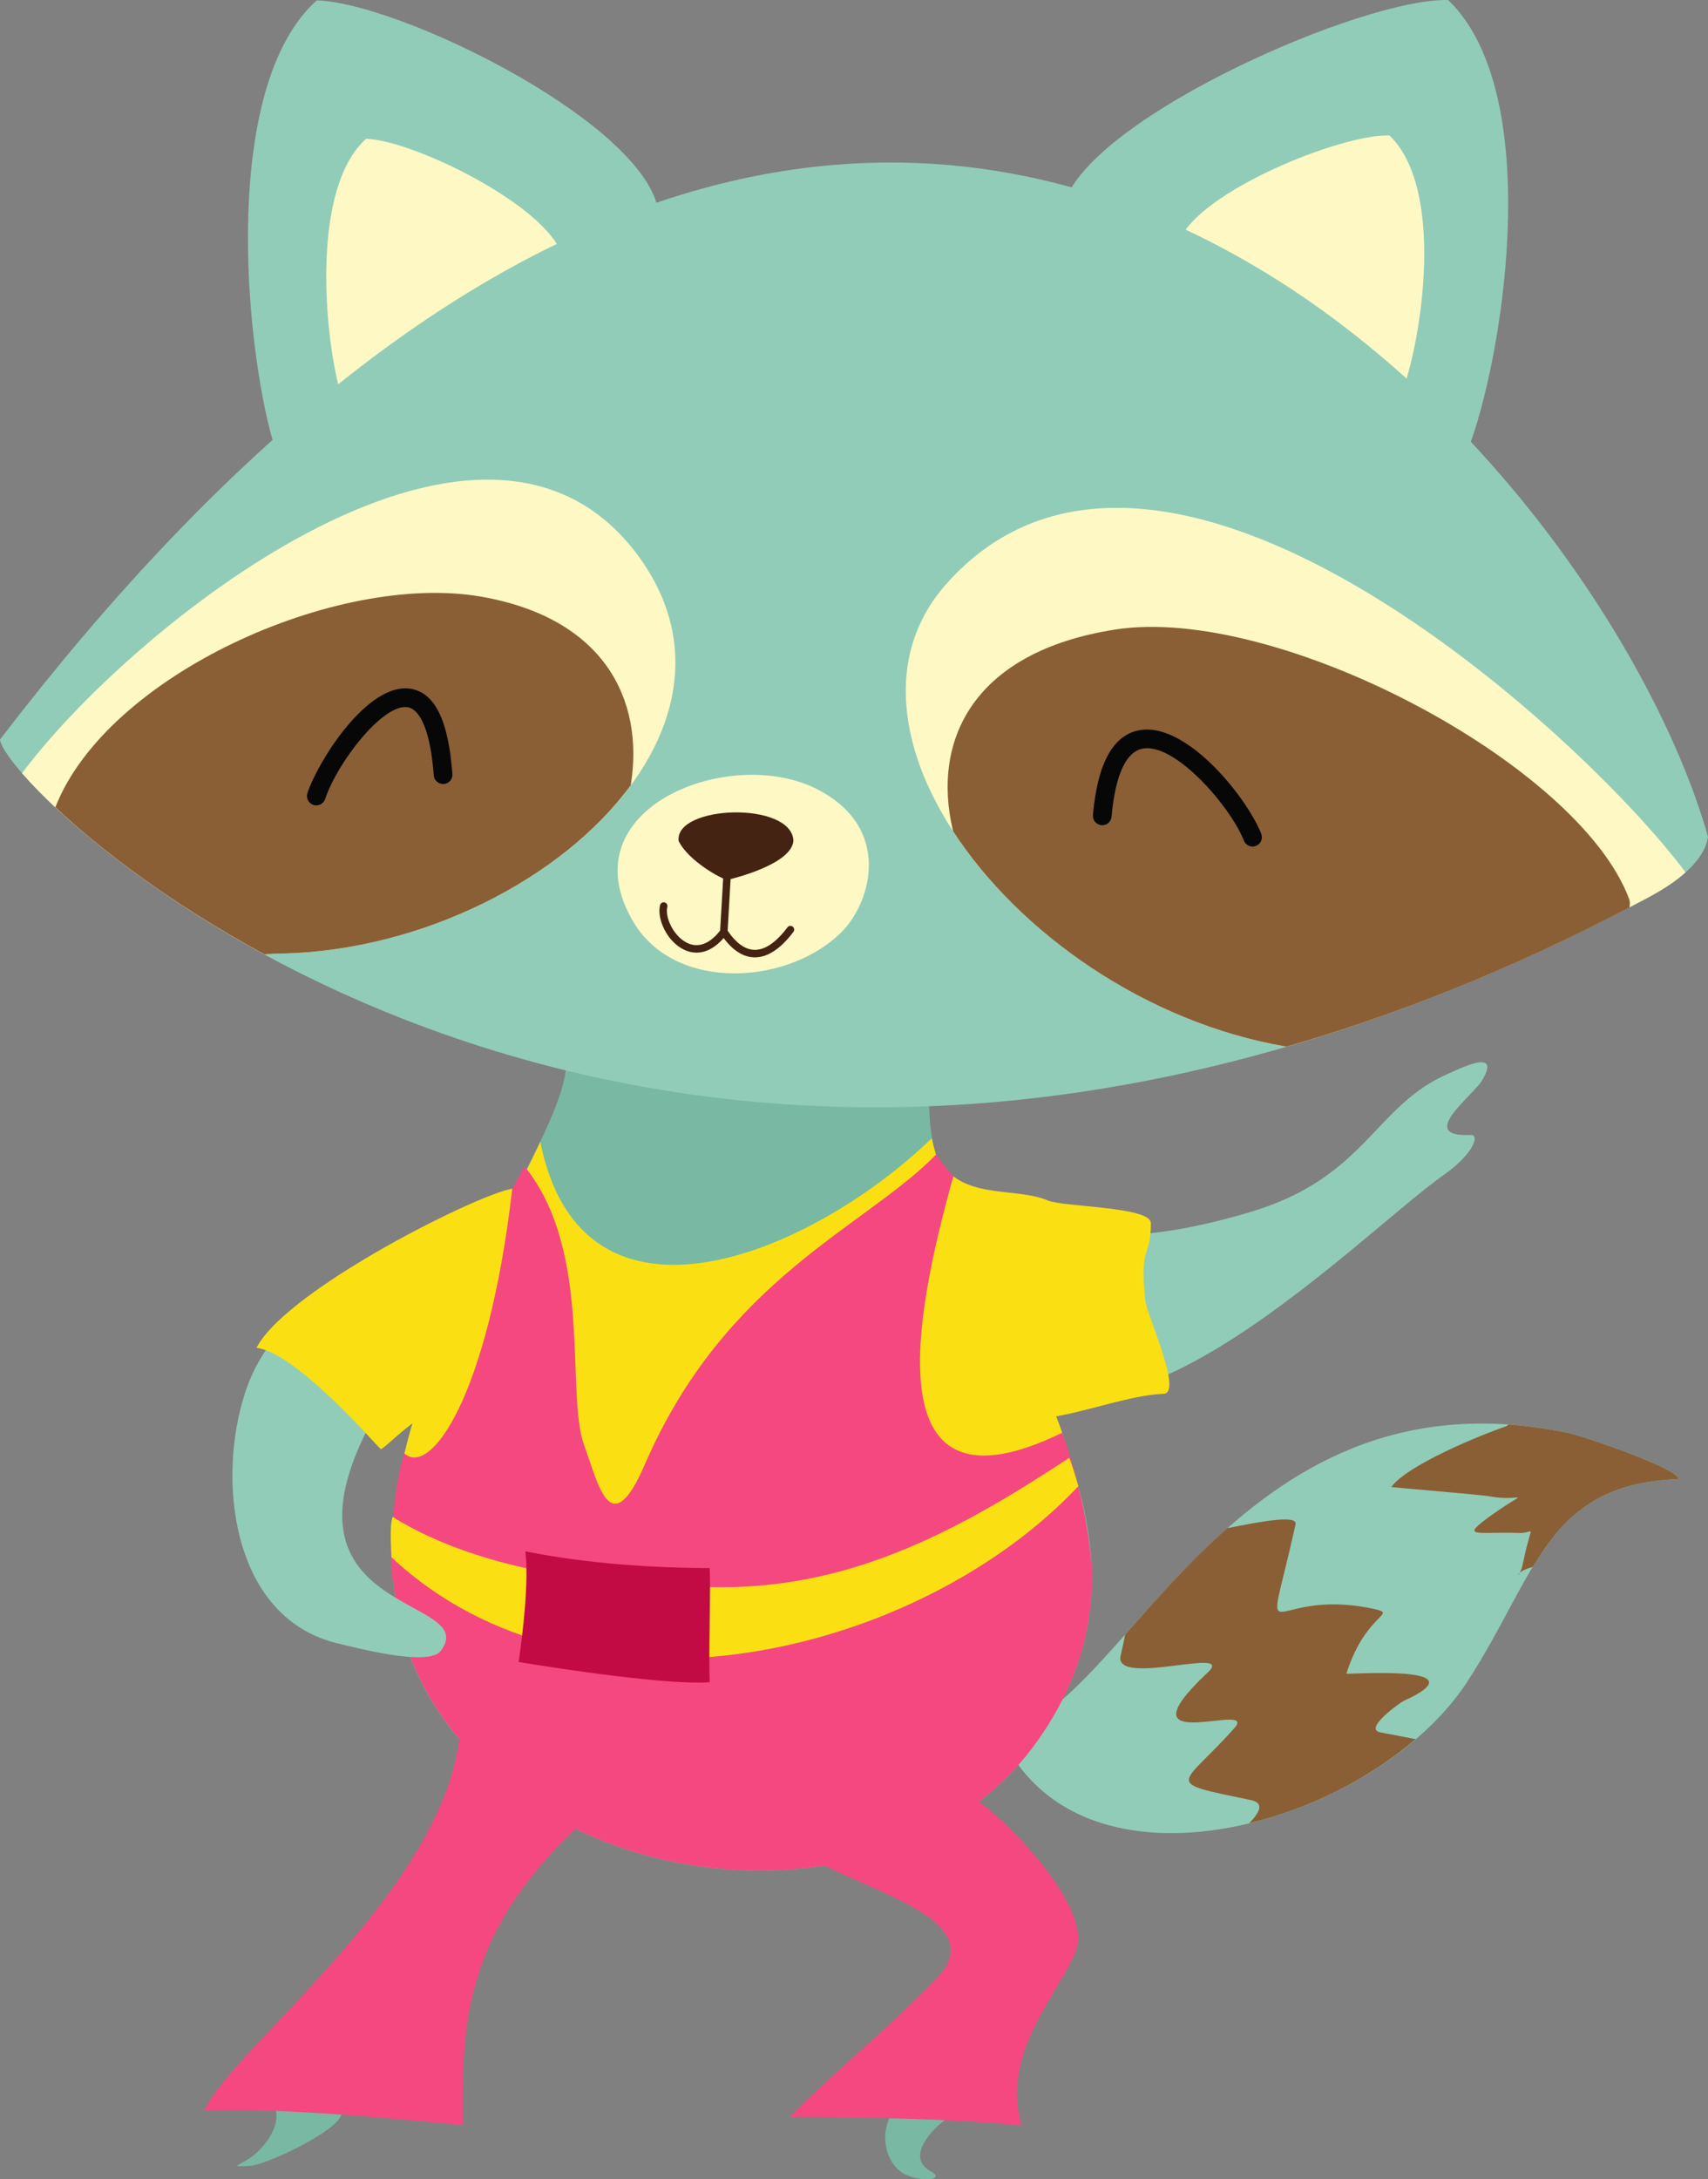 <svg xmlns="http://www.w3.org/2000/svg" width="846.83" height="1080" viewBox="0 0 846.83 1080"><rect x="0" y="0" width="846.83" height="1080" fill="#808080" stroke="none"/><g id="a"/><g id="b"><g id="c"><g id="d"><path d="M123.09 1070.04c-5.38 3.34-9.08 3.89.74 3.34 7.23-.18 43.75-17.05 45.42-25.58.37-1.48-1.67-2.22-8.9-2.22-2.04.0-24.1-1.48-23.73-.19 2.6 8.53-5.93 19.84-13.53 24.66h0z" fill="#79b8a3" fill-rule="evenodd"/><path d="M446.59 1042.42c-12.61 10.38-8.53 31.33 3.52 35.78 8.71 3.34 18.35 1.67 11.49-2.04-13.16-7.04.93-21.69 8.34-26.51-.37-.37-22.43-9.08-22.99-7.97-.19.18-.37.74-.37.74h0z" fill="#79b8a3" fill-rule="evenodd"/><path d="M776.94 710.03c8.34 1.67 55.61 17.98 55.24 22.99-65.63 2.6-70.07 46.9-104.37 99.92-45.6 70.82-192.98 114.94-232.28 25.4 61.18-5.75 113.27-183.16 281.41-148.31h0z" fill="#91ccb8" fill-rule="evenodd"/><path d="M776.94 710.03c8.34 1.67 55.61 17.98 55.24 22.99-39.86 1.48-57.1 18.54-72.3 43.56-10.94 2.78-6.67 8.16-4.63-2.6 4.26-20.76 6.12-13.9-2.04-14.27-21.32-.74-30.22 2.97-13.35-9.08 19.28-13.72 14.83-5.93-1.3-9.08-5.75-.93-48.76-4.45-48.76-4.63 8.16-10.94 43.38-25.4 57.28-30.22l.56-.56.56-.19c9.08.74 18.72 2.04 28.73 4.08h0z" fill="#8a5f35" fill-rule="evenodd"/><path d="M701.86 861.86c-22.62 19.46-52.28 34.48-82.5 41.71 4.63-4.82 8.16-10.01.74-11.49-44.68-9.27-34.3-6.12-8.16-35.59 12.79-14.27-59.32 15.76-13.16-27.62 14.46-13.53-46.72 7.6-43.19-8.34.93-3.89 1.67-7.23 2.22-10.38 15.02-16.87 31.33-35.78 50.79-52.83 14.09-2.78 35.04-7.04 33.74-1.85-15.76 71-15.57 30.59 38 41.71 13.9 2.97-2.97 1.3-12.79 32.26-.19.56 68.59-4.82 28.36 13.53-1.3.56-20.39 13.9-11.49 15.57 6.67 1.3 12.61 2.41 17.43 3.34h0z" fill="#8a5f35" fill-rule="evenodd"/><path d="M462.16 579.15c36.89 14.83 56.91 51.35 157.2 21.69 58.21-17.24 61.73-52.83 98.81-68.78 3.71-1.48 26.88-13.72 16.68 3.34-4.45 7.6-33 28.36-5.56 27.07 4.45-.19 1.3 9.45-13.53 19.84-40.78 28.73-163.51 155.54-216.71 91.76-11.86-14.09-26.7-41.53-32.63-57.84-2.22-6.3-3.34-12.24-4.26-37.08h0z" fill="#91ccb8" fill-rule="evenodd"/><path d="M280.3 531.88c-9.27 60.25-167.22 238.4-30.59 351.67 74.34 61.73 207.07 60.25 264.36-20.39 85.83-120.5-58.95-230.62-53.2-320.71 2.04-32.26-175.37-32.44-176.86-29.85-2.41 3.89-3.15 14.65-3.71 19.28h0z" fill="#79b8a3" fill-rule="evenodd"/><path d="M194.47 775.66c1.48 38.37 16.5 75.64 55.24 107.89 74.34 61.73 207.07 60.25 264.36-20.39 21.69-30.4 28.73-60.25 27.07-89.35-11.31-4.08-30.03-1.3-61.36 3.34-9.27 1.48-29.48 22.25-78.97 25.58-21.32 1.3-131.25 7.04-147.01-5.38-5.56-4.45-37.82-16.31-59.32-21.69h0z" fill="#f54880" fill-rule="evenodd"/><path d="M228.21 857.04c-6.12 78.79-111.6 156.28-126.99 188.91 37.63-1.67 100.66 4.63 128.29 7.23-1.11-54.5 2.22-100.66 66-156.09-25.77-20.58-39.86-23.54-67.29-40.04h0z" fill="#f54880" fill-rule="evenodd"/><path d="M389.86 912.1c20.58 22.06 106.97 35.04 74.15 68.78-25.58 26.32-48.38 43.94-72.48 68.22 36.89.0 83.24 1.11 115.12 4.26-12.42-39.49 26.7-73.97 27.81-91.58 1.48-26.14-48.01-70.63-50.79-69.52-9.08 4.08-77.12 16.13-93.8 19.84h0z" fill="#f54880" fill-rule="evenodd"/><path d="M464.57 573.59c12.05 21.69 38 14.27 54.87 21.32 7.6 3.34 51.17 2.97 51.17 11.31.0 17.61-5.75 10.01-2.78 38.37.93 7.42 18.72 45.79 9.08 46.16-33 1.3-83.24 32.26-99.92-7.23-4.82-11.68-12.79-2.22-18.54-39.3-4.08-25.21-4.82-64.88 6.12-70.63h0z" fill="#fae013" fill-rule="evenodd"/><path d="M267.88 565.8c-19.84 43.94-60.99 105.85-71.37 175.19 1.48 2.04 2.97 3.71 3.89 4.45 34.11 26.7 79.16 18.72 121.43 18.72s117.35-7.6 156.46-17.8c22.25-5.75 46.72-15.94 52.09-18.54.19-30.4-58.95-118.65-68.41-163.69-60.25 58.02-173.52 105.11-194.1 1.67h0z" fill="#fae013" fill-rule="evenodd"/><path d="M157.02.2c40.04 1.11 155.35 57.1 168.51 100.48-35.96 35.59-158.13 103.26-190.2 118.09C121.24 169.64 109.56 42.84 157.02.2h0z" fill="#91ccb8" fill-rule="evenodd"/><path d="M181.49 68.79c22.99.56 89.73 33 97.33 58.02-20.76 20.58-91.39 59.69-109.93 68.22-8.16-28.36-14.83-101.59 12.61-126.25h0z" fill="#fef8c4" fill-rule="evenodd"/><path d="M717.99.02c-41.71-1.11-173.7 56.54-189.83 99.18 35.59 37.45 168.33 103.81 200.95 120.13 17.24-48.2 35.96-174.26-11.12-219.31h0z" fill="#91ccb8" fill-rule="evenodd"/><path d="M688.88 67.12c-24.1-.74-95.1 27.99-104.37 52.65 20.58 21.5 91.95 64.51 110.86 74.15 10.01-27.99 20.76-100.66-6.49-126.8h0z" fill="#fef8c4" fill-rule="evenodd"/><path d="M0 366.52c437.69-571.16 793.25-142.19 846.83 48.2-1.3 8.71-8.9 19.09-30.96 30.77C325.53 706.14 3.34 394.7.0 366.52H0z" fill="#91ccb8" fill-rule="evenodd"/><path d="M131.07 472.93c-60.62-32.81-101.77-68.59-120.13-89.73 51.72-69.7 225.05-211.71 303.84-109.93 69.15 89.54-53.02 196.32-174.45 199.29-3.15.0-6.12.18-9.27.37h0z" fill="#fef8c4" fill-rule="evenodd"/><path d="M835.7 432.33c-4.63 4.26-11.12 8.53-19.84 13.16-62.1 33-121.61 56.91-177.97 73.23-128.28-22.06-234.32-154.98-168.88-229.13 105.11-118.83 314.97 73.41 366.69 142.74h0z" fill="#fef8c4" fill-rule="evenodd"/><path d="M131.07 472.93c-46.53-25.21-81.57-52.09-103.63-72.86 25.58-65.44 139.59-116.79 211.15-104.37 60.43 10.57 81.01 50.42 74.15 93.43-34.11 46.53-103.44 81.75-172.41 83.42-3.15.0-6.12.18-9.27.37h0z" fill="#8a5f35" fill-rule="evenodd"/><path d="M807.9 449.75c-59.32 30.96-116.05 53.39-170 68.96-69.7-11.86-132.73-56.54-165.36-106.78-10.94-45.42 10.38-88.98 80.27-99.92 79.9-12.61 229.87 66.37 254.9 133.48.56 1.3.37 2.78.19 4.26h0z" fill="#8a5f35" fill-rule="evenodd"/><path d="M156.83 399.15c-.48.0-.97-.08-1.46-.24-2.43-.8-3.75-3.43-2.94-5.86 5.36-16.19 29.69-54.41 50.56-51.79 12.38 1.54 19.35 15.39 21.31 42.34.18 2.55-1.73 4.77-4.29 4.96-2.52.1-4.77-1.73-4.96-4.29-1.49-20.64-6.31-32.96-13.2-33.82-12.35-1.46-34.72 27.67-40.62 45.5-.65 1.95-2.46 3.18-4.4 3.18z" fill="#070707"/><path d="M621.03 419.54c-1.85.0-3.61-1.12-4.32-2.95-6.42-16.47-33.51-47.98-49.66-45.67-10.88 1.56-14.66 19.25-15.93 33.82-.22 2.55-2.49 4.46-5.02 4.22-2.55-.22-4.44-2.47-4.22-5.02 2.26-26.05 10.28-40.25 23.84-42.19 23.34-3.27 52.85 34.11 59.61 51.48.93 2.39-.25 5.07-2.63 6-.55.22-1.12.32-1.68.32z" fill="#070707"/><path d="M405.62 391.36c36.52 19.09 26.32 54.87 12.61 69.52-25.58 27.07-83.24 31.7-104.37-4.26-33-56.36 48.76-87.87 91.76-65.25h0z" fill="#fef8c4" fill-rule="evenodd"/><path d="M336.47 416.76c-2.04-17.8 55.8-19.84 56.91-.19-.74 11.68-29.48 18.72-32.63 19.47-2.41.0-19.46-9.27-24.29-19.28h0z" fill="#442312" fill-rule="evenodd"/><path d="M358.9 463.1s-.07.0-.11.0c-1.02-.06-1.8-.94-1.74-1.96l1.48-25.58c.06-1.02 1-1.73 1.96-1.74 1.02.06 1.8.94 1.74 1.96l-1.48 25.58c-.06.98-.88 1.75-1.85 1.75z" fill="#442312"/><path d="M374.28 474.44c-.15.0-.3.0-.44.0-5.39-.17-10.45-3.38-15.04-9.56-8.11 9.27-15.71 7.67-19.66 5.77-8.6-4.13-13.53-15.46-11.87-22.08.25-.99 1.25-1.61 2.25-1.35.99.25 1.6 1.25 1.35 2.25-1.29 5.15 3.1 14.58 9.88 17.84 5.59 2.69 11.36.4 16.69-6.62l1.58-2.08 1.44 2.18c4.27 6.45 8.81 9.79 13.5 9.94 5.3.13 10.75-3.59 16.47-11.15.62-.82 1.78-.98 2.6-.36.82.62.98 1.78.36 2.6-6.33 8.38-12.76 12.63-19.1 12.63z" fill="#442312"/><path d="M256.2 589.72c-.19-.19-98.07 29.48-128.84 86.76-20.58 38.19-19.46 122.72 39.12 137.74 9.45 2.22 46.16 12.05 52.09 3.89 20.76-27.99-89.91-15.94-31.89-118.09 9.45-16.68 61.55-43.19 70.45-42.82 8.9.19 4.63-63.03-.93-67.48h0z" fill="#91ccb8" fill-rule="evenodd"/><path d="M127.17 667.95c20.58 2.59 61.18 50.61 61.73 50.24 4.82-2.78 16.5-16.87 34.85-23.17 19.09-6.49 37.08-14.27 47.09-33 10.2-18.91-19.28-52.28-14.46-72.67-4.26-5.01-113.08 47.46-129.21 78.6h0z" fill="#fae013" fill-rule="evenodd"/><path d="M260.09 578.04c-2.6 5.01-3.34 5.75-6.12 11.12-11.86 102.89-40.6 143.12-53.58 131.07-4.63 14.09-8.34 49.5-5.56 63.22 1.48 2.22 2.22 5.93 5.19 7.6 46.9 27.62 50.05 22.43 90.1 47.83 17.8 11.31 68.59 3.34 93.06 3.34 28.36.0 100.11-13.53 121.61-30.4 7.04-5.38 25.03-17.06 36.52-29.85.0-20.95-7.42-51.91-14.65-71.93-93.25 45.42-73.97-55.8-53.95-127.17-4.08-4.63-5.19-5.56-8.53-10.75-35.22 36.15-104.37 61.18-144.41 153.5-17.06 39.49-22.99 10.2-30.03-9.08-9.64-25.58 4.63-96.4-29.66-138.48h0z" fill="#f54880" fill-rule="evenodd"/><path d="M194.65 751.74c-1.11 3.71-1.11 8.9-.56 20.02 95.66 89.35 261.95 48.38 340.55-35.22-1.3-4.63-2.78-9.45-4.45-14.09-52.65 34.67-105.85 64.14-172.04 64.14-53.76.0-118.64-6.86-163.51-34.85h0z" fill="#fae013" fill-rule="evenodd"/><path d="M257.13 823.67c21.5 3.52 73.97 11.49 94.73 10.01-.56-14.09.56-47.27.0-56.54-29.29-.18-61.18-2.22-91.39-8.34 1.85 14.46-1.3 41.15-3.34 54.87h0z" fill="#c20b45" fill-rule="evenodd"/></g></g></g></svg>